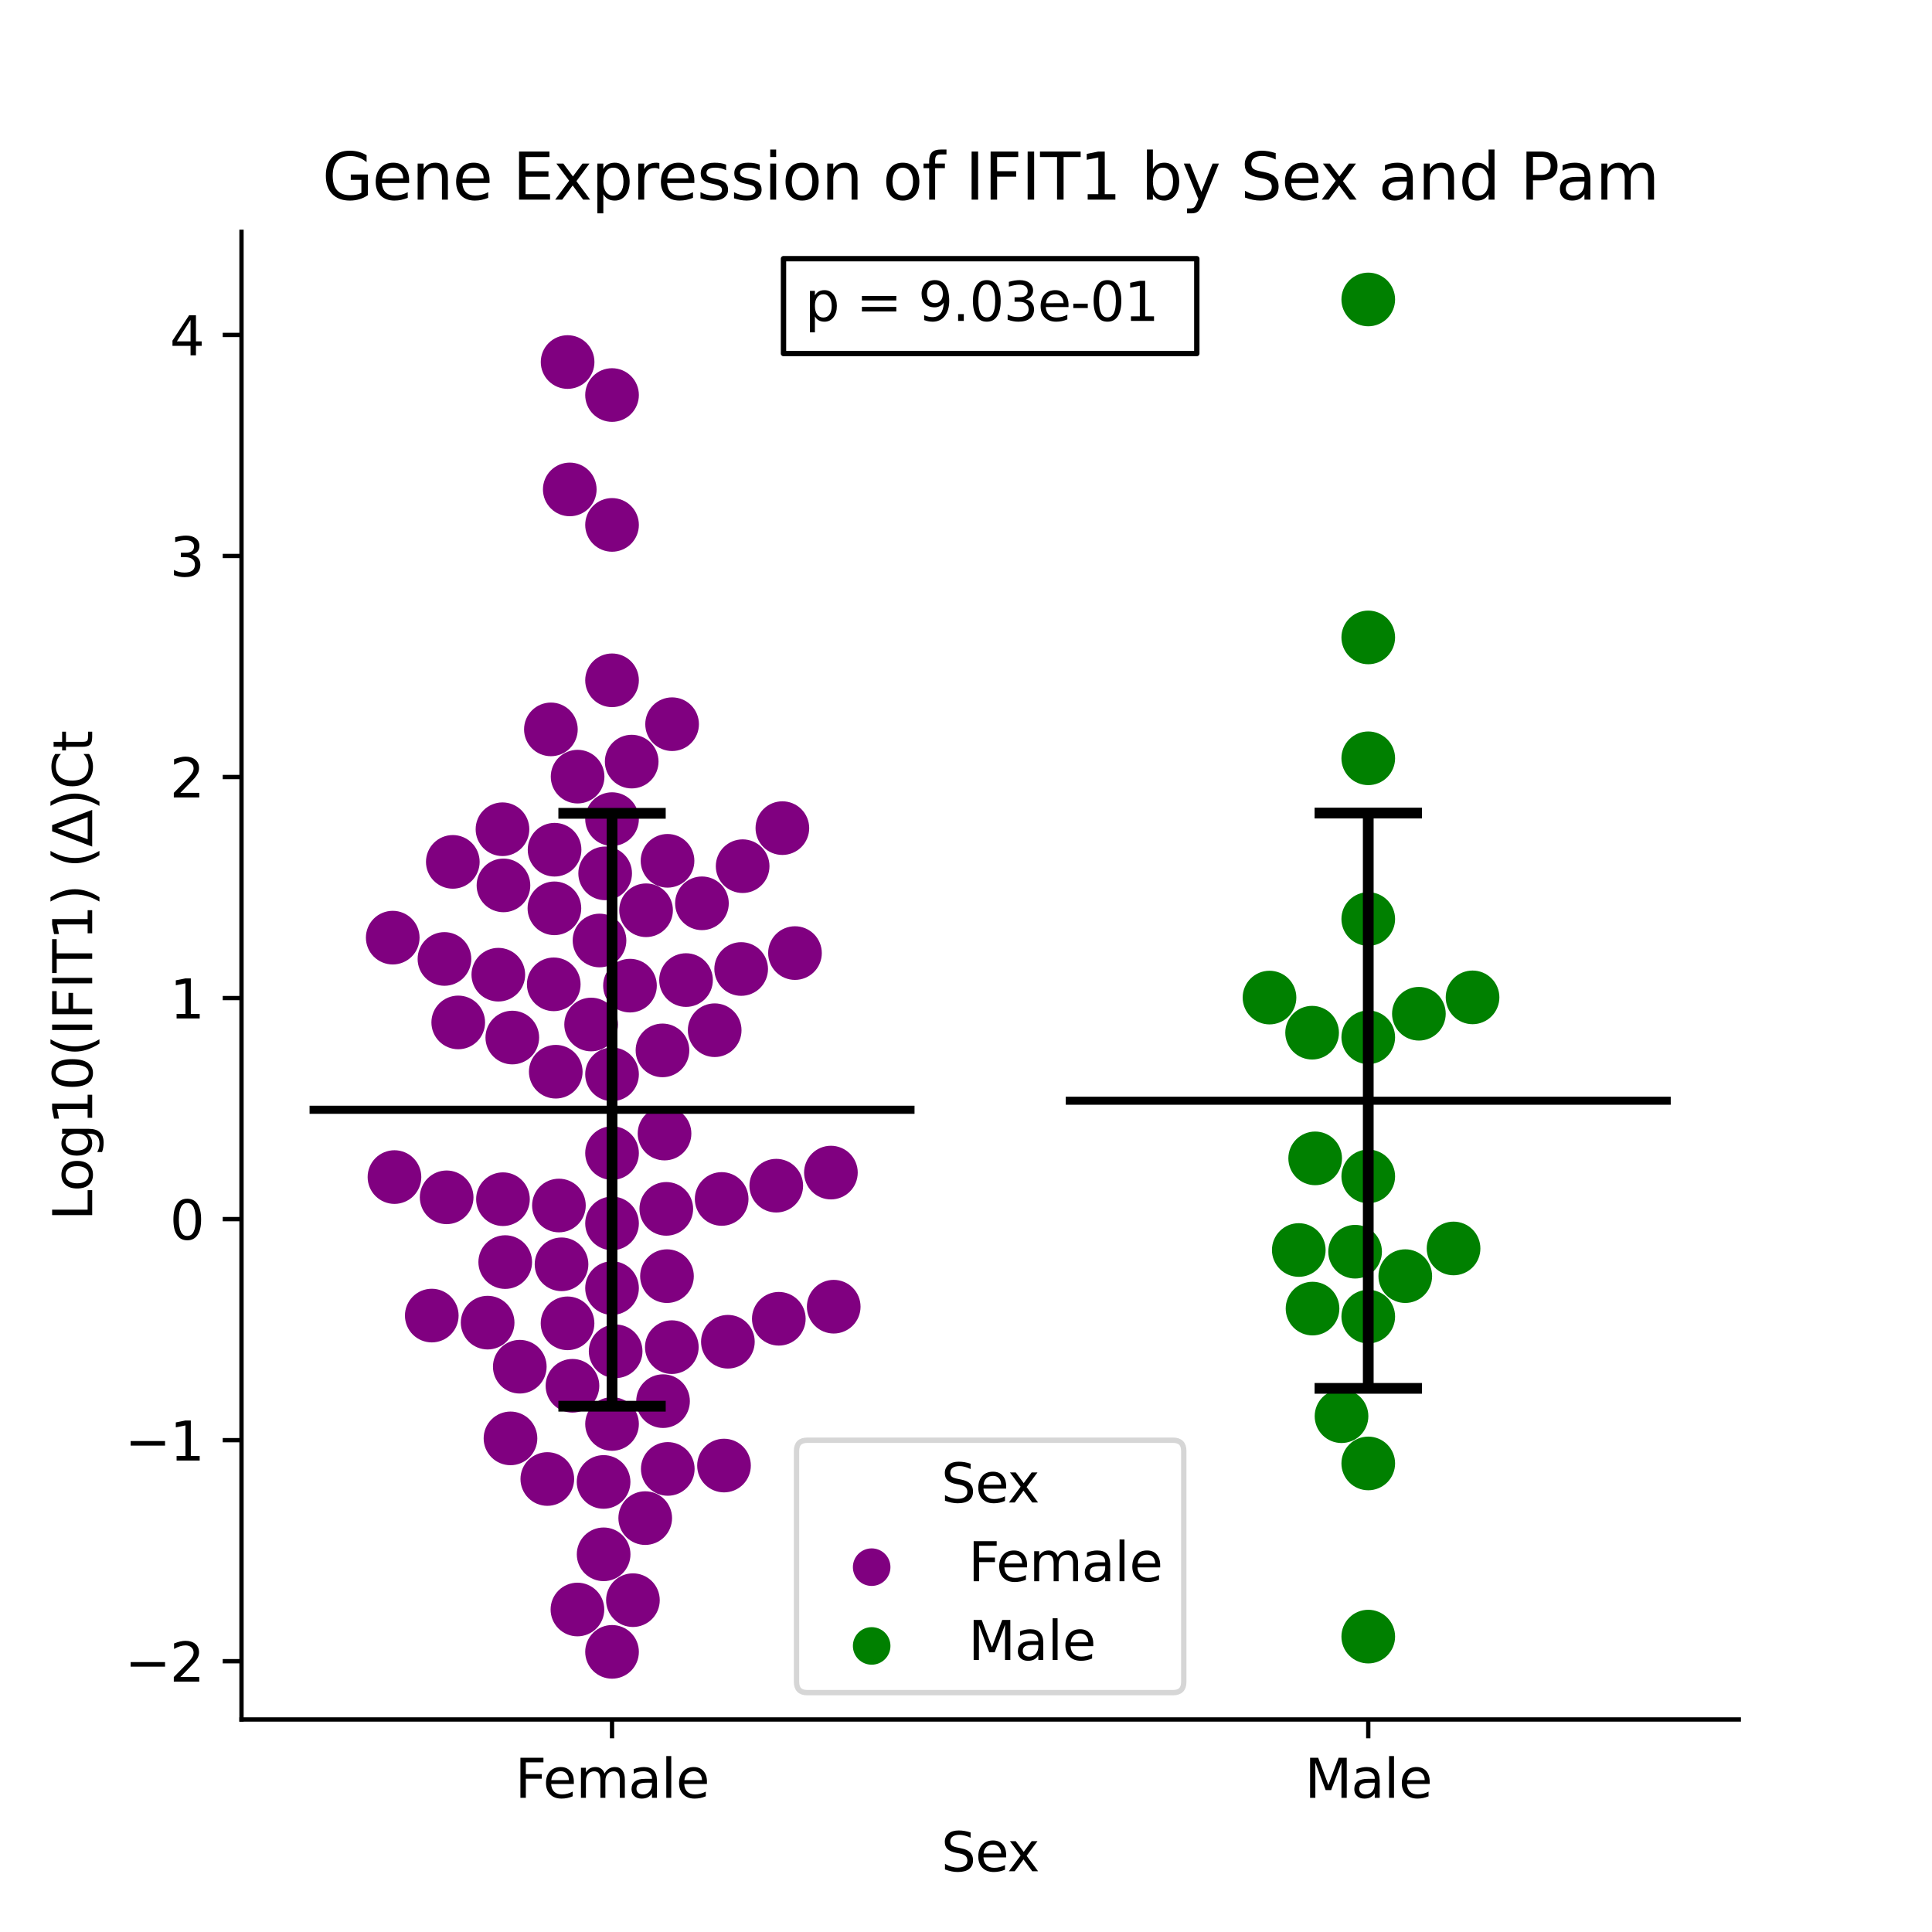 <?xml version="1.0" encoding="utf-8" standalone="no"?>
<!DOCTYPE svg PUBLIC "-//W3C//DTD SVG 1.1//EN"
  "http://www.w3.org/Graphics/SVG/1.1/DTD/svg11.dtd">
<svg xmlns:xlink="http://www.w3.org/1999/xlink" width="360pt" height="360pt" viewBox="0 0 360 360" xmlns="http://www.w3.org/2000/svg" version="1.1">
 <defs>
  <style type="text/css">*{stroke-linejoin: round; stroke-linecap: butt}</style>
 </defs>
 <g id="figure_1">
  <g id="patch_1">
   <path d="M 0 360 
L 360 360 
L 360 0 
L 0 0 
z
" style="fill: #ffffff"/>
  </g>
  <g id="axes_1">
   <g id="patch_2">
    <path d="M 45 320.4 
L 324 320.4 
L 324 43.2 
L 45 43.2 
z
" style="fill: #ffffff"/>
   </g>
   <g id="PathCollection_1">
    <defs>
     <path id="C0_0_f0b8ae1d6b" d="M 0 5 
C 1.326 5 2.598 4.473 3.536 3.536 
C 4.473 2.598 5 1.326 5 -0 
C 5 -1.326 4.473 -2.598 3.536 -3.536 
C 2.598 -4.473 1.326 -5 0 -5 
C -1.326 -5 -2.598 -4.473 -3.536 -3.536 
C -4.473 -2.598 -5 -1.326 -5 0 
C -5 1.326 -4.473 2.598 -3.536 3.536 
C -2.598 4.473 -1.326 5 0 5 
z
"/>
    </defs>
    <g clip-path="url(#pc6f50f3b2c)">
     <use xlink:href="#C0_0_f0b8ae1d6b" x="125.236" y="134.944" style="fill: #800080"/>
    </g>
    <g clip-path="url(#pc6f50f3b2c)">
     <use xlink:href="#C0_0_f0b8ae1d6b" x="130.797" y="168.319" style="fill: #800080"/>
    </g>
    <g clip-path="url(#pc6f50f3b2c)">
     <use xlink:href="#C0_0_f0b8ae1d6b" x="84.375" y="160.598" style="fill: #800080"/>
    </g>
    <g clip-path="url(#pc6f50f3b2c)">
     <use xlink:href="#C0_0_f0b8ae1d6b" x="114.045" y="73.609" style="fill: #800080"/>
    </g>
    <g clip-path="url(#pc6f50f3b2c)">
     <use xlink:href="#C0_0_f0b8ae1d6b" x="112.762" y="162.738" style="fill: #800080"/>
    </g>
    <g clip-path="url(#pc6f50f3b2c)">
     <use xlink:href="#C0_0_f0b8ae1d6b" x="145.783" y="154.31" style="fill: #800080"/>
    </g>
    <g clip-path="url(#pc6f50f3b2c)">
     <use xlink:href="#C0_0_f0b8ae1d6b" x="106.67" y="258.22" style="fill: #800080"/>
    </g>
    <g clip-path="url(#pc6f50f3b2c)">
     <use xlink:href="#C0_0_f0b8ae1d6b" x="105.765" y="67.46" style="fill: #800080"/>
    </g>
    <g clip-path="url(#pc6f50f3b2c)">
     <use xlink:href="#C0_0_f0b8ae1d6b" x="117.708" y="141.914" style="fill: #800080"/>
    </g>
    <g clip-path="url(#pc6f50f3b2c)">
     <use xlink:href="#C0_0_f0b8ae1d6b" x="123.825" y="211.223" style="fill: #800080"/>
    </g>
    <g clip-path="url(#pc6f50f3b2c)">
     <use xlink:href="#C0_0_f0b8ae1d6b" x="107.628" y="144.716" style="fill: #800080"/>
    </g>
    <g clip-path="url(#pc6f50f3b2c)">
     <use xlink:href="#C0_0_f0b8ae1d6b" x="124.43" y="273.713" style="fill: #800080"/>
    </g>
    <g clip-path="url(#pc6f50f3b2c)">
     <use xlink:href="#C0_0_f0b8ae1d6b" x="93.72" y="223.452" style="fill: #800080"/>
    </g>
    <g clip-path="url(#pc6f50f3b2c)">
     <use xlink:href="#C0_0_f0b8ae1d6b" x="114.045" y="97.808" style="fill: #800080"/>
    </g>
    <g clip-path="url(#pc6f50f3b2c)">
     <use xlink:href="#C0_0_f0b8ae1d6b" x="120.386" y="169.614" style="fill: #800080"/>
    </g>
    <g clip-path="url(#pc6f50f3b2c)">
     <use xlink:href="#C0_0_f0b8ae1d6b" x="110.147" y="190.901" style="fill: #800080"/>
    </g>
    <g clip-path="url(#pc6f50f3b2c)">
     <use xlink:href="#C0_0_f0b8ae1d6b" x="114.045" y="307.8" style="fill: #800080"/>
    </g>
    <g clip-path="url(#pc6f50f3b2c)">
     <use xlink:href="#C0_0_f0b8ae1d6b" x="117.936" y="298.168" style="fill: #800080"/>
    </g>
    <g clip-path="url(#pc6f50f3b2c)">
     <use xlink:href="#C0_0_f0b8ae1d6b" x="93.63" y="154.518" style="fill: #800080"/>
    </g>
    <g clip-path="url(#pc6f50f3b2c)">
     <use xlink:href="#C0_0_f0b8ae1d6b" x="103.336" y="158.333" style="fill: #800080"/>
    </g>
    <g clip-path="url(#pc6f50f3b2c)">
     <use xlink:href="#C0_0_f0b8ae1d6b" x="124.385" y="160.401" style="fill: #800080"/>
    </g>
    <g clip-path="url(#pc6f50f3b2c)">
     <use xlink:href="#C0_0_f0b8ae1d6b" x="154.828" y="218.496" style="fill: #800080"/>
    </g>
    <g clip-path="url(#pc6f50f3b2c)">
     <use xlink:href="#C0_0_f0b8ae1d6b" x="73.503" y="219.33" style="fill: #800080"/>
    </g>
    <g clip-path="url(#pc6f50f3b2c)">
     <use xlink:href="#C0_0_f0b8ae1d6b" x="114.045" y="214.862" style="fill: #800080"/>
    </g>
    <g clip-path="url(#pc6f50f3b2c)">
     <use xlink:href="#C0_0_f0b8ae1d6b" x="114.045" y="126.766" style="fill: #800080"/>
    </g>
    <g clip-path="url(#pc6f50f3b2c)">
     <use xlink:href="#C0_0_f0b8ae1d6b" x="117.388" y="183.66" style="fill: #800080"/>
    </g>
    <g clip-path="url(#pc6f50f3b2c)">
     <use xlink:href="#C0_0_f0b8ae1d6b" x="145.121" y="245.733" style="fill: #800080"/>
    </g>
    <g clip-path="url(#pc6f50f3b2c)">
     <use xlink:href="#C0_0_f0b8ae1d6b" x="114.045" y="200.186" style="fill: #800080"/>
    </g>
    <g clip-path="url(#pc6f50f3b2c)">
     <use xlink:href="#C0_0_f0b8ae1d6b" x="112.478" y="289.625" style="fill: #800080"/>
    </g>
    <g clip-path="url(#pc6f50f3b2c)">
     <use xlink:href="#C0_0_f0b8ae1d6b" x="93.813" y="164.98" style="fill: #800080"/>
    </g>
    <g clip-path="url(#pc6f50f3b2c)">
     <use xlink:href="#C0_0_f0b8ae1d6b" x="83.226" y="223.104" style="fill: #800080"/>
    </g>
    <g clip-path="url(#pc6f50f3b2c)">
     <use xlink:href="#C0_0_f0b8ae1d6b" x="134.472" y="223.41" style="fill: #800080"/>
    </g>
    <g clip-path="url(#pc6f50f3b2c)">
     <use xlink:href="#C0_0_f0b8ae1d6b" x="114.045" y="240.019" style="fill: #800080"/>
    </g>
    <g clip-path="url(#pc6f50f3b2c)">
     <use xlink:href="#C0_0_f0b8ae1d6b" x="104.633" y="235.588" style="fill: #800080"/>
    </g>
    <g clip-path="url(#pc6f50f3b2c)">
     <use xlink:href="#C0_0_f0b8ae1d6b" x="114.045" y="152.631" style="fill: #800080"/>
    </g>
    <g clip-path="url(#pc6f50f3b2c)">
     <use xlink:href="#C0_0_f0b8ae1d6b" x="107.596" y="299.909" style="fill: #800080"/>
    </g>
    <g clip-path="url(#pc6f50f3b2c)">
     <use xlink:href="#C0_0_f0b8ae1d6b" x="73.18" y="174.717" style="fill: #800080"/>
    </g>
    <g clip-path="url(#pc6f50f3b2c)">
     <use xlink:href="#C0_0_f0b8ae1d6b" x="155.352" y="243.484" style="fill: #800080"/>
    </g>
    <g clip-path="url(#pc6f50f3b2c)">
     <use xlink:href="#C0_0_f0b8ae1d6b" x="95.121" y="268.023" style="fill: #800080"/>
    </g>
    <g clip-path="url(#pc6f50f3b2c)">
     <use xlink:href="#C0_0_f0b8ae1d6b" x="148.133" y="177.592" style="fill: #800080"/>
    </g>
    <g clip-path="url(#pc6f50f3b2c)">
     <use xlink:href="#C0_0_f0b8ae1d6b" x="138.106" y="180.56" style="fill: #800080"/>
    </g>
    <g clip-path="url(#pc6f50f3b2c)">
     <use xlink:href="#C0_0_f0b8ae1d6b" x="127.832" y="182.621" style="fill: #800080"/>
    </g>
    <g clip-path="url(#pc6f50f3b2c)">
     <use xlink:href="#C0_0_f0b8ae1d6b" x="85.386" y="190.515" style="fill: #800080"/>
    </g>
    <g clip-path="url(#pc6f50f3b2c)">
     <use xlink:href="#C0_0_f0b8ae1d6b" x="124.282" y="237.792" style="fill: #800080"/>
    </g>
    <g clip-path="url(#pc6f50f3b2c)">
     <use xlink:href="#C0_0_f0b8ae1d6b" x="103.306" y="169.254" style="fill: #800080"/>
    </g>
    <g clip-path="url(#pc6f50f3b2c)">
     <use xlink:href="#C0_0_f0b8ae1d6b" x="90.863" y="246.454" style="fill: #800080"/>
    </g>
    <g clip-path="url(#pc6f50f3b2c)">
     <use xlink:href="#C0_0_f0b8ae1d6b" x="82.817" y="178.687" style="fill: #800080"/>
    </g>
    <g clip-path="url(#pc6f50f3b2c)">
     <use xlink:href="#C0_0_f0b8ae1d6b" x="144.645" y="220.934" style="fill: #800080"/>
    </g>
    <g clip-path="url(#pc6f50f3b2c)">
     <use xlink:href="#C0_0_f0b8ae1d6b" x="106.168" y="91.197" style="fill: #800080"/>
    </g>
    <g clip-path="url(#pc6f50f3b2c)">
     <use xlink:href="#C0_0_f0b8ae1d6b" x="133.172" y="191.965" style="fill: #800080"/>
    </g>
    <g clip-path="url(#pc6f50f3b2c)">
     <use xlink:href="#C0_0_f0b8ae1d6b" x="105.755" y="246.583" style="fill: #800080"/>
    </g>
    <g clip-path="url(#pc6f50f3b2c)">
     <use xlink:href="#C0_0_f0b8ae1d6b" x="94.142" y="235.171" style="fill: #800080"/>
    </g>
    <g clip-path="url(#pc6f50f3b2c)">
     <use xlink:href="#C0_0_f0b8ae1d6b" x="114.045" y="227.966" style="fill: #800080"/>
    </g>
    <g clip-path="url(#pc6f50f3b2c)">
     <use xlink:href="#C0_0_f0b8ae1d6b" x="102.651" y="135.91" style="fill: #800080"/>
    </g>
    <g clip-path="url(#pc6f50f3b2c)">
     <use xlink:href="#C0_0_f0b8ae1d6b" x="111.71" y="175.248" style="fill: #800080"/>
    </g>
    <g clip-path="url(#pc6f50f3b2c)">
     <use xlink:href="#C0_0_f0b8ae1d6b" x="92.855" y="181.62" style="fill: #800080"/>
    </g>
    <g clip-path="url(#pc6f50f3b2c)">
     <use xlink:href="#C0_0_f0b8ae1d6b" x="138.38" y="161.402" style="fill: #800080"/>
    </g>
    <g clip-path="url(#pc6f50f3b2c)">
     <use xlink:href="#C0_0_f0b8ae1d6b" x="95.461" y="193.333" style="fill: #800080"/>
    </g>
    <g clip-path="url(#pc6f50f3b2c)">
     <use xlink:href="#C0_0_f0b8ae1d6b" x="101.984" y="275.591" style="fill: #800080"/>
    </g>
    <g clip-path="url(#pc6f50f3b2c)">
     <use xlink:href="#C0_0_f0b8ae1d6b" x="123.443" y="195.726" style="fill: #800080"/>
    </g>
    <g clip-path="url(#pc6f50f3b2c)">
     <use xlink:href="#C0_0_f0b8ae1d6b" x="103.558" y="199.699" style="fill: #800080"/>
    </g>
    <g clip-path="url(#pc6f50f3b2c)">
     <use xlink:href="#C0_0_f0b8ae1d6b" x="123.548" y="261.083" style="fill: #800080"/>
    </g>
    <g clip-path="url(#pc6f50f3b2c)">
     <use xlink:href="#C0_0_f0b8ae1d6b" x="80.455" y="245.139" style="fill: #800080"/>
    </g>
    <g clip-path="url(#pc6f50f3b2c)">
     <use xlink:href="#C0_0_f0b8ae1d6b" x="120.228" y="282.878" style="fill: #800080"/>
    </g>
    <g clip-path="url(#pc6f50f3b2c)">
     <use xlink:href="#C0_0_f0b8ae1d6b" x="104.146" y="224.631" style="fill: #800080"/>
    </g>
    <g clip-path="url(#pc6f50f3b2c)">
     <use xlink:href="#C0_0_f0b8ae1d6b" x="134.909" y="273.086" style="fill: #800080"/>
    </g>
    <g clip-path="url(#pc6f50f3b2c)">
     <use xlink:href="#C0_0_f0b8ae1d6b" x="103.184" y="183.416" style="fill: #800080"/>
    </g>
    <g clip-path="url(#pc6f50f3b2c)">
     <use xlink:href="#C0_0_f0b8ae1d6b" x="96.855" y="254.666" style="fill: #800080"/>
    </g>
    <g clip-path="url(#pc6f50f3b2c)">
     <use xlink:href="#C0_0_f0b8ae1d6b" x="124.152" y="225.255" style="fill: #800080"/>
    </g>
    <g clip-path="url(#pc6f50f3b2c)">
     <use xlink:href="#C0_0_f0b8ae1d6b" x="112.469" y="276.14" style="fill: #800080"/>
    </g>
    <g clip-path="url(#pc6f50f3b2c)">
     <use xlink:href="#C0_0_f0b8ae1d6b" x="125.185" y="251.021" style="fill: #800080"/>
    </g>
    <g clip-path="url(#pc6f50f3b2c)">
     <use xlink:href="#C0_0_f0b8ae1d6b" x="114.716" y="251.795" style="fill: #800080"/>
    </g>
    <g clip-path="url(#pc6f50f3b2c)">
     <use xlink:href="#C0_0_f0b8ae1d6b" x="114.045" y="265.338" style="fill: #800080"/>
    </g>
    <g clip-path="url(#pc6f50f3b2c)">
     <use xlink:href="#C0_0_f0b8ae1d6b" x="135.631" y="250.013" style="fill: #800080"/>
    </g>
   </g>
   <g id="PathCollection_2">
    <defs>
     <path id="C1_0_038f6a1821" d="M 0 5 
C 1.326 5 2.598 4.473 3.536 3.536 
C 4.473 2.598 5 1.326 5 -0 
C 5 -1.326 4.473 -2.598 3.536 -3.536 
C 2.598 -4.473 1.326 -5 0 -5 
C -1.326 -5 -2.598 -4.473 -3.536 -3.536 
C -4.473 -2.598 -5 -1.326 -5 0 
C -5 1.326 -4.473 2.598 -3.536 3.536 
C -2.598 4.473 -1.326 5 0 5 
z
"/>
    </defs>
    <g clip-path="url(#pc6f50f3b2c)">
     <use xlink:href="#C1_0_038f6a1821" x="254.955" y="245.329" style="fill: #008000"/>
    </g>
    <g clip-path="url(#pc6f50f3b2c)">
     <use xlink:href="#C1_0_038f6a1821" x="242.009" y="232.921" style="fill: #008000"/>
    </g>
    <g clip-path="url(#pc6f50f3b2c)">
     <use xlink:href="#C1_0_038f6a1821" x="254.955" y="55.8" style="fill: #008000"/>
    </g>
    <g clip-path="url(#pc6f50f3b2c)">
     <use xlink:href="#C1_0_038f6a1821" x="254.955" y="118.775" style="fill: #008000"/>
    </g>
    <g clip-path="url(#pc6f50f3b2c)">
     <use xlink:href="#C1_0_038f6a1821" x="245.064" y="215.846" style="fill: #008000"/>
    </g>
    <g clip-path="url(#pc6f50f3b2c)">
     <use xlink:href="#C1_0_038f6a1821" x="254.955" y="141.298" style="fill: #008000"/>
    </g>
    <g clip-path="url(#pc6f50f3b2c)">
     <use xlink:href="#C1_0_038f6a1821" x="261.852" y="237.79" style="fill: #008000"/>
    </g>
    <g clip-path="url(#pc6f50f3b2c)">
     <use xlink:href="#C1_0_038f6a1821" x="270.848" y="232.632" style="fill: #008000"/>
    </g>
    <g clip-path="url(#pc6f50f3b2c)">
     <use xlink:href="#C1_0_038f6a1821" x="274.389" y="185.846" style="fill: #008000"/>
    </g>
    <g clip-path="url(#pc6f50f3b2c)">
     <use xlink:href="#C1_0_038f6a1821" x="254.955" y="219.203" style="fill: #008000"/>
    </g>
    <g clip-path="url(#pc6f50f3b2c)">
     <use xlink:href="#C1_0_038f6a1821" x="236.554" y="185.884" style="fill: #008000"/>
    </g>
    <g clip-path="url(#pc6f50f3b2c)">
     <use xlink:href="#C1_0_038f6a1821" x="244.572" y="243.837" style="fill: #008000"/>
    </g>
    <g clip-path="url(#pc6f50f3b2c)">
     <use xlink:href="#C1_0_038f6a1821" x="254.955" y="171.245" style="fill: #008000"/>
    </g>
    <g clip-path="url(#pc6f50f3b2c)">
     <use xlink:href="#C1_0_038f6a1821" x="254.955" y="272.69" style="fill: #008000"/>
    </g>
    <g clip-path="url(#pc6f50f3b2c)">
     <use xlink:href="#C1_0_038f6a1821" x="244.493" y="192.428" style="fill: #008000"/>
    </g>
    <g clip-path="url(#pc6f50f3b2c)">
     <use xlink:href="#C1_0_038f6a1821" x="249.973" y="263.887" style="fill: #008000"/>
    </g>
    <g clip-path="url(#pc6f50f3b2c)">
     <use xlink:href="#C1_0_038f6a1821" x="254.955" y="193.285" style="fill: #008000"/>
    </g>
    <g clip-path="url(#pc6f50f3b2c)">
     <use xlink:href="#C1_0_038f6a1821" x="252.504" y="233.236" style="fill: #008000"/>
    </g>
    <g clip-path="url(#pc6f50f3b2c)">
     <use xlink:href="#C1_0_038f6a1821" x="254.955" y="304.958" style="fill: #008000"/>
    </g>
    <g clip-path="url(#pc6f50f3b2c)">
     <use xlink:href="#C1_0_038f6a1821" x="264.389" y="188.897" style="fill: #008000"/>
    </g>
   </g>
   <g id="PathCollection_3"/>
   <g id="PathCollection_4"/>
   <g id="matplotlib.axis_1">
    <g id="xtick_1">
     <g id="line2d_1">
      <defs>
       <path id="m0ad1b23299" d="M 0 0 
L 0 3.5 
" style="stroke: #000000; stroke-width: 0.8"/>
      </defs>
      <g>
       <use xlink:href="#m0ad1b23299" x="114.045" y="320.4" style="stroke: #000000; stroke-width: 0.8"/>
      </g>
     </g>
     <g id="text_1">
      <!-- Female -->
      <g transform="translate(95.968 334.998) scale(0.1 -0.1)">
       <defs>
        <path id="DejaVuSans-46" d="M 628 4666 
L 3309 4666 
L 3309 4134 
L 1259 4134 
L 1259 2759 
L 3109 2759 
L 3109 2228 
L 1259 2228 
L 1259 0 
L 628 0 
L 628 4666 
z
" transform="scale(0.016)"/>
        <path id="DejaVuSans-65" d="M 3597 1894 
L 3597 1613 
L 953 1613 
Q 991 1019 1311 708 
Q 1631 397 2203 397 
Q 2534 397 2845 478 
Q 3156 559 3463 722 
L 3463 178 
Q 3153 47 2828 -22 
Q 2503 -91 2169 -91 
Q 1331 -91 842 396 
Q 353 884 353 1716 
Q 353 2575 817 3079 
Q 1281 3584 2069 3584 
Q 2775 3584 3186 3129 
Q 3597 2675 3597 1894 
z
M 3022 2063 
Q 3016 2534 2758 2815 
Q 2500 3097 2075 3097 
Q 1594 3097 1305 2825 
Q 1016 2553 972 2059 
L 3022 2063 
z
" transform="scale(0.016)"/>
        <path id="DejaVuSans-6d" d="M 3328 2828 
Q 3544 3216 3844 3400 
Q 4144 3584 4550 3584 
Q 5097 3584 5394 3201 
Q 5691 2819 5691 2113 
L 5691 0 
L 5113 0 
L 5113 2094 
Q 5113 2597 4934 2840 
Q 4756 3084 4391 3084 
Q 3944 3084 3684 2787 
Q 3425 2491 3425 1978 
L 3425 0 
L 2847 0 
L 2847 2094 
Q 2847 2600 2669 2842 
Q 2491 3084 2119 3084 
Q 1678 3084 1418 2786 
Q 1159 2488 1159 1978 
L 1159 0 
L 581 0 
L 581 3500 
L 1159 3500 
L 1159 2956 
Q 1356 3278 1631 3431 
Q 1906 3584 2284 3584 
Q 2666 3584 2933 3390 
Q 3200 3197 3328 2828 
z
" transform="scale(0.016)"/>
        <path id="DejaVuSans-61" d="M 2194 1759 
Q 1497 1759 1228 1600 
Q 959 1441 959 1056 
Q 959 750 1161 570 
Q 1363 391 1709 391 
Q 2188 391 2477 730 
Q 2766 1069 2766 1631 
L 2766 1759 
L 2194 1759 
z
M 3341 1997 
L 3341 0 
L 2766 0 
L 2766 531 
Q 2569 213 2275 61 
Q 1981 -91 1556 -91 
Q 1019 -91 701 211 
Q 384 513 384 1019 
Q 384 1609 779 1909 
Q 1175 2209 1959 2209 
L 2766 2209 
L 2766 2266 
Q 2766 2663 2505 2880 
Q 2244 3097 1772 3097 
Q 1472 3097 1187 3025 
Q 903 2953 641 2809 
L 641 3341 
Q 956 3463 1253 3523 
Q 1550 3584 1831 3584 
Q 2591 3584 2966 3190 
Q 3341 2797 3341 1997 
z
" transform="scale(0.016)"/>
        <path id="DejaVuSans-6c" d="M 603 4863 
L 1178 4863 
L 1178 0 
L 603 0 
L 603 4863 
z
" transform="scale(0.016)"/>
       </defs>
       <use xlink:href="#DejaVuSans-46"/>
       <use xlink:href="#DejaVuSans-65" x="52.02"/>
       <use xlink:href="#DejaVuSans-6d" x="113.543"/>
       <use xlink:href="#DejaVuSans-61" x="210.955"/>
       <use xlink:href="#DejaVuSans-6c" x="272.234"/>
       <use xlink:href="#DejaVuSans-65" x="300.018"/>
      </g>
     </g>
    </g>
    <g id="xtick_2">
     <g id="line2d_2">
      <g>
       <use xlink:href="#m0ad1b23299" x="254.955" y="320.4" style="stroke: #000000; stroke-width: 0.8"/>
      </g>
     </g>
     <g id="text_2">
      <!-- Male -->
      <g transform="translate(243.111 334.998) scale(0.1 -0.1)">
       <defs>
        <path id="DejaVuSans-4d" d="M 628 4666 
L 1569 4666 
L 2759 1491 
L 3956 4666 
L 4897 4666 
L 4897 0 
L 4281 0 
L 4281 4097 
L 3078 897 
L 2444 897 
L 1241 4097 
L 1241 0 
L 628 0 
L 628 4666 
z
" transform="scale(0.016)"/>
       </defs>
       <use xlink:href="#DejaVuSans-4d"/>
       <use xlink:href="#DejaVuSans-61" x="86.279"/>
       <use xlink:href="#DejaVuSans-6c" x="147.559"/>
       <use xlink:href="#DejaVuSans-65" x="175.342"/>
      </g>
     </g>
    </g>
    <g id="text_3">
     <!-- Sex -->
     <g transform="translate(175.377 348.677) scale(0.1 -0.1)">
      <defs>
       <path id="DejaVuSans-53" d="M 3425 4513 
L 3425 3897 
Q 3066 4069 2747 4153 
Q 2428 4238 2131 4238 
Q 1616 4238 1336 4038 
Q 1056 3838 1056 3469 
Q 1056 3159 1242 3001 
Q 1428 2844 1947 2747 
L 2328 2669 
Q 3034 2534 3370 2195 
Q 3706 1856 3706 1288 
Q 3706 609 3251 259 
Q 2797 -91 1919 -91 
Q 1588 -91 1214 -16 
Q 841 59 441 206 
L 441 856 
Q 825 641 1194 531 
Q 1563 422 1919 422 
Q 2459 422 2753 634 
Q 3047 847 3047 1241 
Q 3047 1584 2836 1778 
Q 2625 1972 2144 2069 
L 1759 2144 
Q 1053 2284 737 2584 
Q 422 2884 422 3419 
Q 422 4038 858 4394 
Q 1294 4750 2059 4750 
Q 2388 4750 2728 4690 
Q 3069 4631 3425 4513 
z
" transform="scale(0.016)"/>
       <path id="DejaVuSans-78" d="M 3513 3500 
L 2247 1797 
L 3578 0 
L 2900 0 
L 1881 1375 
L 863 0 
L 184 0 
L 1544 1831 
L 300 3500 
L 978 3500 
L 1906 2253 
L 2834 3500 
L 3513 3500 
z
" transform="scale(0.016)"/>
      </defs>
      <use xlink:href="#DejaVuSans-53"/>
      <use xlink:href="#DejaVuSans-65" x="63.477"/>
      <use xlink:href="#DejaVuSans-78" x="123.25"/>
     </g>
    </g>
   </g>
   <g id="matplotlib.axis_2">
    <g id="ytick_1">
     <g id="line2d_3">
      <defs>
       <path id="mba70446011" d="M 0 0 
L -3.5 0 
" style="stroke: #000000; stroke-width: 0.8"/>
      </defs>
      <g>
       <use xlink:href="#mba70446011" x="45" y="309.544" style="stroke: #000000; stroke-width: 0.8"/>
      </g>
     </g>
     <g id="text_4">
      <!-- −2 -->
      <g transform="translate(23.258 313.343) scale(0.1 -0.1)">
       <defs>
        <path id="DejaVuSans-2212" d="M 678 2272 
L 4684 2272 
L 4684 1741 
L 678 1741 
L 678 2272 
z
" transform="scale(0.016)"/>
        <path id="DejaVuSans-32" d="M 1228 531 
L 3431 531 
L 3431 0 
L 469 0 
L 469 531 
Q 828 903 1448 1529 
Q 2069 2156 2228 2338 
Q 2531 2678 2651 2914 
Q 2772 3150 2772 3378 
Q 2772 3750 2511 3984 
Q 2250 4219 1831 4219 
Q 1534 4219 1204 4116 
Q 875 4013 500 3803 
L 500 4441 
Q 881 4594 1212 4672 
Q 1544 4750 1819 4750 
Q 2544 4750 2975 4387 
Q 3406 4025 3406 3419 
Q 3406 3131 3298 2873 
Q 3191 2616 2906 2266 
Q 2828 2175 2409 1742 
Q 1991 1309 1228 531 
z
" transform="scale(0.016)"/>
       </defs>
       <use xlink:href="#DejaVuSans-2212"/>
       <use xlink:href="#DejaVuSans-32" x="83.789"/>
      </g>
     </g>
    </g>
    <g id="ytick_2">
     <g id="line2d_4">
      <g>
       <use xlink:href="#mba70446011" x="45" y="268.355" style="stroke: #000000; stroke-width: 0.8"/>
      </g>
     </g>
     <g id="text_5">
      <!-- −1 -->
      <g transform="translate(23.258 272.154) scale(0.1 -0.1)">
       <defs>
        <path id="DejaVuSans-31" d="M 794 531 
L 1825 531 
L 1825 4091 
L 703 3866 
L 703 4441 
L 1819 4666 
L 2450 4666 
L 2450 531 
L 3481 531 
L 3481 0 
L 794 0 
L 794 531 
z
" transform="scale(0.016)"/>
       </defs>
       <use xlink:href="#DejaVuSans-2212"/>
       <use xlink:href="#DejaVuSans-31" x="83.789"/>
      </g>
     </g>
    </g>
    <g id="ytick_3">
     <g id="line2d_5">
      <g>
       <use xlink:href="#mba70446011" x="45" y="227.166" style="stroke: #000000; stroke-width: 0.8"/>
      </g>
     </g>
     <g id="text_6">
      <!-- 0 -->
      <g transform="translate(31.637 230.965) scale(0.1 -0.1)">
       <defs>
        <path id="DejaVuSans-30" d="M 2034 4250 
Q 1547 4250 1301 3770 
Q 1056 3291 1056 2328 
Q 1056 1369 1301 889 
Q 1547 409 2034 409 
Q 2525 409 2770 889 
Q 3016 1369 3016 2328 
Q 3016 3291 2770 3770 
Q 2525 4250 2034 4250 
z
M 2034 4750 
Q 2819 4750 3233 4129 
Q 3647 3509 3647 2328 
Q 3647 1150 3233 529 
Q 2819 -91 2034 -91 
Q 1250 -91 836 529 
Q 422 1150 422 2328 
Q 422 3509 836 4129 
Q 1250 4750 2034 4750 
z
" transform="scale(0.016)"/>
       </defs>
       <use xlink:href="#DejaVuSans-30"/>
      </g>
     </g>
    </g>
    <g id="ytick_4">
     <g id="line2d_6">
      <g>
       <use xlink:href="#mba70446011" x="45" y="185.976" style="stroke: #000000; stroke-width: 0.8"/>
      </g>
     </g>
     <g id="text_7">
      <!-- 1 -->
      <g transform="translate(31.637 189.776) scale(0.1 -0.1)">
       <use xlink:href="#DejaVuSans-31"/>
      </g>
     </g>
    </g>
    <g id="ytick_5">
     <g id="line2d_7">
      <g>
       <use xlink:href="#mba70446011" x="45" y="144.787" style="stroke: #000000; stroke-width: 0.8"/>
      </g>
     </g>
     <g id="text_8">
      <!-- 2 -->
      <g transform="translate(31.637 148.586) scale(0.1 -0.1)">
       <use xlink:href="#DejaVuSans-32"/>
      </g>
     </g>
    </g>
    <g id="ytick_6">
     <g id="line2d_8">
      <g>
       <use xlink:href="#mba70446011" x="45" y="103.598" style="stroke: #000000; stroke-width: 0.8"/>
      </g>
     </g>
     <g id="text_9">
      <!-- 3 -->
      <g transform="translate(31.637 107.397) scale(0.1 -0.1)">
       <defs>
        <path id="DejaVuSans-33" d="M 2597 2516 
Q 3050 2419 3304 2112 
Q 3559 1806 3559 1356 
Q 3559 666 3084 287 
Q 2609 -91 1734 -91 
Q 1441 -91 1130 -33 
Q 819 25 488 141 
L 488 750 
Q 750 597 1062 519 
Q 1375 441 1716 441 
Q 2309 441 2620 675 
Q 2931 909 2931 1356 
Q 2931 1769 2642 2001 
Q 2353 2234 1838 2234 
L 1294 2234 
L 1294 2753 
L 1863 2753 
Q 2328 2753 2575 2939 
Q 2822 3125 2822 3475 
Q 2822 3834 2567 4026 
Q 2313 4219 1838 4219 
Q 1578 4219 1281 4162 
Q 984 4106 628 3988 
L 628 4550 
Q 988 4650 1302 4700 
Q 1616 4750 1894 4750 
Q 2613 4750 3031 4423 
Q 3450 4097 3450 3541 
Q 3450 3153 3228 2886 
Q 3006 2619 2597 2516 
z
" transform="scale(0.016)"/>
       </defs>
       <use xlink:href="#DejaVuSans-33"/>
      </g>
     </g>
    </g>
    <g id="ytick_7">
     <g id="line2d_9">
      <g>
       <use xlink:href="#mba70446011" x="45" y="62.409" style="stroke: #000000; stroke-width: 0.8"/>
      </g>
     </g>
     <g id="text_10">
      <!-- 4 -->
      <g transform="translate(31.637 66.208) scale(0.1 -0.1)">
       <defs>
        <path id="DejaVuSans-34" d="M 2419 4116 
L 825 1625 
L 2419 1625 
L 2419 4116 
z
M 2253 4666 
L 3047 4666 
L 3047 1625 
L 3713 1625 
L 3713 1100 
L 3047 1100 
L 3047 0 
L 2419 0 
L 2419 1100 
L 313 1100 
L 313 1709 
L 2253 4666 
z
" transform="scale(0.016)"/>
       </defs>
       <use xlink:href="#DejaVuSans-34"/>
      </g>
     </g>
    </g>
    <g id="text_11">
     <!-- Log10(IFIT1) (Δ)Ct -->
     <g transform="translate(17.178 227.42) rotate(-90) scale(0.1 -0.1)">
      <defs>
       <path id="DejaVuSans-4c" d="M 628 4666 
L 1259 4666 
L 1259 531 
L 3531 531 
L 3531 0 
L 628 0 
L 628 4666 
z
" transform="scale(0.016)"/>
       <path id="DejaVuSans-6f" d="M 1959 3097 
Q 1497 3097 1228 2736 
Q 959 2375 959 1747 
Q 959 1119 1226 758 
Q 1494 397 1959 397 
Q 2419 397 2687 759 
Q 2956 1122 2956 1747 
Q 2956 2369 2687 2733 
Q 2419 3097 1959 3097 
z
M 1959 3584 
Q 2709 3584 3137 3096 
Q 3566 2609 3566 1747 
Q 3566 888 3137 398 
Q 2709 -91 1959 -91 
Q 1206 -91 779 398 
Q 353 888 353 1747 
Q 353 2609 779 3096 
Q 1206 3584 1959 3584 
z
" transform="scale(0.016)"/>
       <path id="DejaVuSans-67" d="M 2906 1791 
Q 2906 2416 2648 2759 
Q 2391 3103 1925 3103 
Q 1463 3103 1205 2759 
Q 947 2416 947 1791 
Q 947 1169 1205 825 
Q 1463 481 1925 481 
Q 2391 481 2648 825 
Q 2906 1169 2906 1791 
z
M 3481 434 
Q 3481 -459 3084 -895 
Q 2688 -1331 1869 -1331 
Q 1566 -1331 1297 -1286 
Q 1028 -1241 775 -1147 
L 775 -588 
Q 1028 -725 1275 -790 
Q 1522 -856 1778 -856 
Q 2344 -856 2625 -561 
Q 2906 -266 2906 331 
L 2906 616 
Q 2728 306 2450 153 
Q 2172 0 1784 0 
Q 1141 0 747 490 
Q 353 981 353 1791 
Q 353 2603 747 3093 
Q 1141 3584 1784 3584 
Q 2172 3584 2450 3431 
Q 2728 3278 2906 2969 
L 2906 3500 
L 3481 3500 
L 3481 434 
z
" transform="scale(0.016)"/>
       <path id="DejaVuSans-28" d="M 1984 4856 
Q 1566 4138 1362 3434 
Q 1159 2731 1159 2009 
Q 1159 1288 1364 580 
Q 1569 -128 1984 -844 
L 1484 -844 
Q 1016 -109 783 600 
Q 550 1309 550 2009 
Q 550 2706 781 3412 
Q 1013 4119 1484 4856 
L 1984 4856 
z
" transform="scale(0.016)"/>
       <path id="DejaVuSans-49" d="M 628 4666 
L 1259 4666 
L 1259 0 
L 628 0 
L 628 4666 
z
" transform="scale(0.016)"/>
       <path id="DejaVuSans-54" d="M -19 4666 
L 3928 4666 
L 3928 4134 
L 2272 4134 
L 2272 0 
L 1638 0 
L 1638 4134 
L -19 4134 
L -19 4666 
z
" transform="scale(0.016)"/>
       <path id="DejaVuSans-29" d="M 513 4856 
L 1013 4856 
Q 1481 4119 1714 3412 
Q 1947 2706 1947 2009 
Q 1947 1309 1714 600 
Q 1481 -109 1013 -844 
L 513 -844 
Q 928 -128 1133 580 
Q 1338 1288 1338 2009 
Q 1338 2731 1133 3434 
Q 928 4138 513 4856 
z
" transform="scale(0.016)"/>
       <path id="DejaVuSans-20" transform="scale(0.016)"/>
       <path id="DejaVuSans-394" d="M 2188 4044 
L 906 525 
L 3472 525 
L 2188 4044 
z
M 50 0 
L 1831 4666 
L 2547 4666 
L 4325 0 
L 50 0 
z
" transform="scale(0.016)"/>
       <path id="DejaVuSans-43" d="M 4122 4306 
L 4122 3641 
Q 3803 3938 3442 4084 
Q 3081 4231 2675 4231 
Q 1875 4231 1450 3742 
Q 1025 3253 1025 2328 
Q 1025 1406 1450 917 
Q 1875 428 2675 428 
Q 3081 428 3442 575 
Q 3803 722 4122 1019 
L 4122 359 
Q 3791 134 3420 21 
Q 3050 -91 2638 -91 
Q 1578 -91 968 557 
Q 359 1206 359 2328 
Q 359 3453 968 4101 
Q 1578 4750 2638 4750 
Q 3056 4750 3426 4639 
Q 3797 4528 4122 4306 
z
" transform="scale(0.016)"/>
       <path id="DejaVuSans-74" d="M 1172 4494 
L 1172 3500 
L 2356 3500 
L 2356 3053 
L 1172 3053 
L 1172 1153 
Q 1172 725 1289 603 
Q 1406 481 1766 481 
L 2356 481 
L 2356 0 
L 1766 0 
Q 1100 0 847 248 
Q 594 497 594 1153 
L 594 3053 
L 172 3053 
L 172 3500 
L 594 3500 
L 594 4494 
L 1172 4494 
z
" transform="scale(0.016)"/>
      </defs>
      <use xlink:href="#DejaVuSans-4c"/>
      <use xlink:href="#DejaVuSans-6f" x="53.963"/>
      <use xlink:href="#DejaVuSans-67" x="115.145"/>
      <use xlink:href="#DejaVuSans-31" x="178.621"/>
      <use xlink:href="#DejaVuSans-30" x="242.244"/>
      <use xlink:href="#DejaVuSans-28" x="305.867"/>
      <use xlink:href="#DejaVuSans-49" x="344.881"/>
      <use xlink:href="#DejaVuSans-46" x="374.373"/>
      <use xlink:href="#DejaVuSans-49" x="431.893"/>
      <use xlink:href="#DejaVuSans-54" x="461.385"/>
      <use xlink:href="#DejaVuSans-31" x="522.469"/>
      <use xlink:href="#DejaVuSans-29" x="586.092"/>
      <use xlink:href="#DejaVuSans-20" x="625.105"/>
      <use xlink:href="#DejaVuSans-28" x="656.893"/>
      <use xlink:href="#DejaVuSans-394" x="695.906"/>
      <use xlink:href="#DejaVuSans-29" x="764.314"/>
      <use xlink:href="#DejaVuSans-43" x="803.328"/>
      <use xlink:href="#DejaVuSans-74" x="873.152"/>
     </g>
    </g>
   </g>
   <g id="LineCollection_1">
    <path d="M 114.045 262.028 
L 114.045 151.55 
" clip-path="url(#pc6f50f3b2c)" style="fill: none; stroke: #000000; stroke-width: 2"/>
   </g>
   <g id="line2d_10">
    <defs>
     <path id="mfd6c06ee61" d="M 10 0 
L -10 -0 
" style="stroke: #000000; stroke-width: 2"/>
    </defs>
    <g clip-path="url(#pc6f50f3b2c)">
     <use xlink:href="#mfd6c06ee61" x="114.045" y="262.028" style="stroke: #000000; stroke-width: 2"/>
    </g>
   </g>
   <g id="line2d_11">
    <g clip-path="url(#pc6f50f3b2c)">
     <use xlink:href="#mfd6c06ee61" x="114.045" y="151.55" style="stroke: #000000; stroke-width: 2"/>
    </g>
   </g>
   <g id="LineCollection_2">
    <path d="M 254.955 258.701 
L 254.955 151.503 
" clip-path="url(#pc6f50f3b2c)" style="fill: none; stroke: #000000; stroke-width: 2"/>
   </g>
   <g id="line2d_12">
    <g clip-path="url(#pc6f50f3b2c)">
     <use xlink:href="#mfd6c06ee61" x="254.955" y="258.701" style="stroke: #000000; stroke-width: 2"/>
    </g>
   </g>
   <g id="line2d_13">
    <g clip-path="url(#pc6f50f3b2c)">
     <use xlink:href="#mfd6c06ee61" x="254.955" y="151.503" style="stroke: #000000; stroke-width: 2"/>
    </g>
   </g>
   <g id="LineCollection_3">
    <path d="M 57.682 206.789 
L 170.409 206.789 
" clip-path="url(#pc6f50f3b2c)" style="fill: none; stroke: #000000; stroke-width: 1.5"/>
   </g>
   <g id="LineCollection_4">
    <path d="M 198.591 205.102 
L 311.318 205.102 
" clip-path="url(#pc6f50f3b2c)" style="fill: none; stroke: #000000; stroke-width: 1.5"/>
   </g>
   <g id="patch_3">
    <path d="M 45 320.4 
L 45 43.2 
" style="fill: none; stroke: #000000; stroke-width: 0.8; stroke-linejoin: miter; stroke-linecap: square"/>
   </g>
   <g id="patch_4">
    <path d="M 45 320.4 
L 324 320.4 
" style="fill: none; stroke: #000000; stroke-width: 0.8; stroke-linejoin: miter; stroke-linecap: square"/>
   </g>
   <g id="text_12">
    <!-- Gene Expression of IFIT1 by Sex and Pam -->
    <g transform="translate(60.028 37.2) scale(0.12 -0.12)">
     <defs>
      <path id="DejaVuSans-47" d="M 3809 666 
L 3809 1919 
L 2778 1919 
L 2778 2438 
L 4434 2438 
L 4434 434 
Q 4069 175 3628 42 
Q 3188 -91 2688 -91 
Q 1594 -91 976 548 
Q 359 1188 359 2328 
Q 359 3472 976 4111 
Q 1594 4750 2688 4750 
Q 3144 4750 3555 4637 
Q 3966 4525 4313 4306 
L 4313 3634 
Q 3963 3931 3569 4081 
Q 3175 4231 2741 4231 
Q 1884 4231 1454 3753 
Q 1025 3275 1025 2328 
Q 1025 1384 1454 906 
Q 1884 428 2741 428 
Q 3075 428 3337 486 
Q 3600 544 3809 666 
z
" transform="scale(0.016)"/>
      <path id="DejaVuSans-6e" d="M 3513 2113 
L 3513 0 
L 2938 0 
L 2938 2094 
Q 2938 2591 2744 2837 
Q 2550 3084 2163 3084 
Q 1697 3084 1428 2787 
Q 1159 2491 1159 1978 
L 1159 0 
L 581 0 
L 581 3500 
L 1159 3500 
L 1159 2956 
Q 1366 3272 1645 3428 
Q 1925 3584 2291 3584 
Q 2894 3584 3203 3211 
Q 3513 2838 3513 2113 
z
" transform="scale(0.016)"/>
      <path id="DejaVuSans-45" d="M 628 4666 
L 3578 4666 
L 3578 4134 
L 1259 4134 
L 1259 2753 
L 3481 2753 
L 3481 2222 
L 1259 2222 
L 1259 531 
L 3634 531 
L 3634 0 
L 628 0 
L 628 4666 
z
" transform="scale(0.016)"/>
      <path id="DejaVuSans-70" d="M 1159 525 
L 1159 -1331 
L 581 -1331 
L 581 3500 
L 1159 3500 
L 1159 2969 
Q 1341 3281 1617 3432 
Q 1894 3584 2278 3584 
Q 2916 3584 3314 3078 
Q 3713 2572 3713 1747 
Q 3713 922 3314 415 
Q 2916 -91 2278 -91 
Q 1894 -91 1617 61 
Q 1341 213 1159 525 
z
M 3116 1747 
Q 3116 2381 2855 2742 
Q 2594 3103 2138 3103 
Q 1681 3103 1420 2742 
Q 1159 2381 1159 1747 
Q 1159 1113 1420 752 
Q 1681 391 2138 391 
Q 2594 391 2855 752 
Q 3116 1113 3116 1747 
z
" transform="scale(0.016)"/>
      <path id="DejaVuSans-72" d="M 2631 2963 
Q 2534 3019 2420 3045 
Q 2306 3072 2169 3072 
Q 1681 3072 1420 2755 
Q 1159 2438 1159 1844 
L 1159 0 
L 581 0 
L 581 3500 
L 1159 3500 
L 1159 2956 
Q 1341 3275 1631 3429 
Q 1922 3584 2338 3584 
Q 2397 3584 2469 3576 
Q 2541 3569 2628 3553 
L 2631 2963 
z
" transform="scale(0.016)"/>
      <path id="DejaVuSans-73" d="M 2834 3397 
L 2834 2853 
Q 2591 2978 2328 3040 
Q 2066 3103 1784 3103 
Q 1356 3103 1142 2972 
Q 928 2841 928 2578 
Q 928 2378 1081 2264 
Q 1234 2150 1697 2047 
L 1894 2003 
Q 2506 1872 2764 1633 
Q 3022 1394 3022 966 
Q 3022 478 2636 193 
Q 2250 -91 1575 -91 
Q 1294 -91 989 -36 
Q 684 19 347 128 
L 347 722 
Q 666 556 975 473 
Q 1284 391 1588 391 
Q 1994 391 2212 530 
Q 2431 669 2431 922 
Q 2431 1156 2273 1281 
Q 2116 1406 1581 1522 
L 1381 1569 
Q 847 1681 609 1914 
Q 372 2147 372 2553 
Q 372 3047 722 3315 
Q 1072 3584 1716 3584 
Q 2034 3584 2315 3537 
Q 2597 3491 2834 3397 
z
" transform="scale(0.016)"/>
      <path id="DejaVuSans-69" d="M 603 3500 
L 1178 3500 
L 1178 0 
L 603 0 
L 603 3500 
z
M 603 4863 
L 1178 4863 
L 1178 4134 
L 603 4134 
L 603 4863 
z
" transform="scale(0.016)"/>
      <path id="DejaVuSans-66" d="M 2375 4863 
L 2375 4384 
L 1825 4384 
Q 1516 4384 1395 4259 
Q 1275 4134 1275 3809 
L 1275 3500 
L 2222 3500 
L 2222 3053 
L 1275 3053 
L 1275 0 
L 697 0 
L 697 3053 
L 147 3053 
L 147 3500 
L 697 3500 
L 697 3744 
Q 697 4328 969 4595 
Q 1241 4863 1831 4863 
L 2375 4863 
z
" transform="scale(0.016)"/>
      <path id="DejaVuSans-62" d="M 3116 1747 
Q 3116 2381 2855 2742 
Q 2594 3103 2138 3103 
Q 1681 3103 1420 2742 
Q 1159 2381 1159 1747 
Q 1159 1113 1420 752 
Q 1681 391 2138 391 
Q 2594 391 2855 752 
Q 3116 1113 3116 1747 
z
M 1159 2969 
Q 1341 3281 1617 3432 
Q 1894 3584 2278 3584 
Q 2916 3584 3314 3078 
Q 3713 2572 3713 1747 
Q 3713 922 3314 415 
Q 2916 -91 2278 -91 
Q 1894 -91 1617 61 
Q 1341 213 1159 525 
L 1159 0 
L 581 0 
L 581 4863 
L 1159 4863 
L 1159 2969 
z
" transform="scale(0.016)"/>
      <path id="DejaVuSans-79" d="M 2059 -325 
Q 1816 -950 1584 -1140 
Q 1353 -1331 966 -1331 
L 506 -1331 
L 506 -850 
L 844 -850 
Q 1081 -850 1212 -737 
Q 1344 -625 1503 -206 
L 1606 56 
L 191 3500 
L 800 3500 
L 1894 763 
L 2988 3500 
L 3597 3500 
L 2059 -325 
z
" transform="scale(0.016)"/>
      <path id="DejaVuSans-64" d="M 2906 2969 
L 2906 4863 
L 3481 4863 
L 3481 0 
L 2906 0 
L 2906 525 
Q 2725 213 2448 61 
Q 2172 -91 1784 -91 
Q 1150 -91 751 415 
Q 353 922 353 1747 
Q 353 2572 751 3078 
Q 1150 3584 1784 3584 
Q 2172 3584 2448 3432 
Q 2725 3281 2906 2969 
z
M 947 1747 
Q 947 1113 1208 752 
Q 1469 391 1925 391 
Q 2381 391 2643 752 
Q 2906 1113 2906 1747 
Q 2906 2381 2643 2742 
Q 2381 3103 1925 3103 
Q 1469 3103 1208 2742 
Q 947 2381 947 1747 
z
" transform="scale(0.016)"/>
      <path id="DejaVuSans-50" d="M 1259 4147 
L 1259 2394 
L 2053 2394 
Q 2494 2394 2734 2622 
Q 2975 2850 2975 3272 
Q 2975 3691 2734 3919 
Q 2494 4147 2053 4147 
L 1259 4147 
z
M 628 4666 
L 2053 4666 
Q 2838 4666 3239 4311 
Q 3641 3956 3641 3272 
Q 3641 2581 3239 2228 
Q 2838 1875 2053 1875 
L 1259 1875 
L 1259 0 
L 628 0 
L 628 4666 
z
" transform="scale(0.016)"/>
     </defs>
     <use xlink:href="#DejaVuSans-47"/>
     <use xlink:href="#DejaVuSans-65" x="77.49"/>
     <use xlink:href="#DejaVuSans-6e" x="139.014"/>
     <use xlink:href="#DejaVuSans-65" x="202.393"/>
     <use xlink:href="#DejaVuSans-20" x="263.916"/>
     <use xlink:href="#DejaVuSans-45" x="295.703"/>
     <use xlink:href="#DejaVuSans-78" x="358.887"/>
     <use xlink:href="#DejaVuSans-70" x="418.066"/>
     <use xlink:href="#DejaVuSans-72" x="481.543"/>
     <use xlink:href="#DejaVuSans-65" x="520.406"/>
     <use xlink:href="#DejaVuSans-73" x="581.93"/>
     <use xlink:href="#DejaVuSans-73" x="634.029"/>
     <use xlink:href="#DejaVuSans-69" x="686.129"/>
     <use xlink:href="#DejaVuSans-6f" x="713.912"/>
     <use xlink:href="#DejaVuSans-6e" x="775.094"/>
     <use xlink:href="#DejaVuSans-20" x="838.473"/>
     <use xlink:href="#DejaVuSans-6f" x="870.26"/>
     <use xlink:href="#DejaVuSans-66" x="931.441"/>
     <use xlink:href="#DejaVuSans-20" x="966.646"/>
     <use xlink:href="#DejaVuSans-49" x="998.434"/>
     <use xlink:href="#DejaVuSans-46" x="1027.926"/>
     <use xlink:href="#DejaVuSans-49" x="1085.445"/>
     <use xlink:href="#DejaVuSans-54" x="1114.938"/>
     <use xlink:href="#DejaVuSans-31" x="1176.021"/>
     <use xlink:href="#DejaVuSans-20" x="1239.645"/>
     <use xlink:href="#DejaVuSans-62" x="1271.432"/>
     <use xlink:href="#DejaVuSans-79" x="1334.908"/>
     <use xlink:href="#DejaVuSans-20" x="1394.088"/>
     <use xlink:href="#DejaVuSans-53" x="1425.875"/>
     <use xlink:href="#DejaVuSans-65" x="1489.352"/>
     <use xlink:href="#DejaVuSans-78" x="1549.125"/>
     <use xlink:href="#DejaVuSans-20" x="1608.305"/>
     <use xlink:href="#DejaVuSans-61" x="1640.092"/>
     <use xlink:href="#DejaVuSans-6e" x="1701.371"/>
     <use xlink:href="#DejaVuSans-64" x="1764.75"/>
     <use xlink:href="#DejaVuSans-20" x="1828.227"/>
     <use xlink:href="#DejaVuSans-50" x="1860.014"/>
     <use xlink:href="#DejaVuSans-61" x="1915.816"/>
     <use xlink:href="#DejaVuSans-6d" x="1977.096"/>
    </g>
   </g>
   <g id="patch_5">
    <path d="M 145.993 65.878 
L 223.007 65.878 
L 223.007 48.2 
L 145.993 48.2 
z
" style="fill: #ffffff; stroke: #000000; stroke-linejoin: miter"/>
   </g>
   <g id="text_13">
    <!-- p = 9.03e-01  -->
    <g transform="translate(149.993 59.798) scale(0.1 -0.1)">
     <defs>
      <path id="DejaVuSans-3d" d="M 678 2906 
L 4684 2906 
L 4684 2381 
L 678 2381 
L 678 2906 
z
M 678 1631 
L 4684 1631 
L 4684 1100 
L 678 1100 
L 678 1631 
z
" transform="scale(0.016)"/>
      <path id="DejaVuSans-39" d="M 703 97 
L 703 672 
Q 941 559 1184 500 
Q 1428 441 1663 441 
Q 2288 441 2617 861 
Q 2947 1281 2994 2138 
Q 2813 1869 2534 1725 
Q 2256 1581 1919 1581 
Q 1219 1581 811 2004 
Q 403 2428 403 3163 
Q 403 3881 828 4315 
Q 1253 4750 1959 4750 
Q 2769 4750 3195 4129 
Q 3622 3509 3622 2328 
Q 3622 1225 3098 567 
Q 2575 -91 1691 -91 
Q 1453 -91 1209 -44 
Q 966 3 703 97 
z
M 1959 2075 
Q 2384 2075 2632 2365 
Q 2881 2656 2881 3163 
Q 2881 3666 2632 3958 
Q 2384 4250 1959 4250 
Q 1534 4250 1286 3958 
Q 1038 3666 1038 3163 
Q 1038 2656 1286 2365 
Q 1534 2075 1959 2075 
z
" transform="scale(0.016)"/>
      <path id="DejaVuSans-2e" d="M 684 794 
L 1344 794 
L 1344 0 
L 684 0 
L 684 794 
z
" transform="scale(0.016)"/>
      <path id="DejaVuSans-2d" d="M 313 2009 
L 1997 2009 
L 1997 1497 
L 313 1497 
L 313 2009 
z
" transform="scale(0.016)"/>
     </defs>
     <use xlink:href="#DejaVuSans-70"/>
     <use xlink:href="#DejaVuSans-20" x="63.477"/>
     <use xlink:href="#DejaVuSans-3d" x="95.264"/>
     <use xlink:href="#DejaVuSans-20" x="179.053"/>
     <use xlink:href="#DejaVuSans-39" x="210.84"/>
     <use xlink:href="#DejaVuSans-2e" x="274.463"/>
     <use xlink:href="#DejaVuSans-30" x="306.25"/>
     <use xlink:href="#DejaVuSans-33" x="369.873"/>
     <use xlink:href="#DejaVuSans-65" x="433.496"/>
     <use xlink:href="#DejaVuSans-2d" x="495.02"/>
     <use xlink:href="#DejaVuSans-30" x="531.104"/>
     <use xlink:href="#DejaVuSans-31" x="594.727"/>
     <use xlink:href="#DejaVuSans-20" x="658.35"/>
    </g>
   </g>
   <g id="legend_1">
    <g id="patch_6">
     <path d="M 150.423 315.4 
L 218.577 315.4 
Q 220.577 315.4 220.577 313.4 
L 220.577 270.366 
Q 220.577 268.366 218.577 268.366 
L 150.423 268.366 
Q 148.423 268.366 148.423 270.366 
L 148.423 313.4 
Q 148.423 315.4 150.423 315.4 
z
" style="fill: #ffffff; opacity: 0.8; stroke: #cccccc; stroke-linejoin: miter"/>
    </g>
    <g id="text_14">
     <!-- Sex -->
     <g transform="translate(175.377 279.964) scale(0.1 -0.1)">
      <use xlink:href="#DejaVuSans-53"/>
      <use xlink:href="#DejaVuSans-65" x="63.477"/>
      <use xlink:href="#DejaVuSans-78" x="123.25"/>
     </g>
    </g>
    <g id="PathCollection_5">
     <defs>
      <path id="m21f9f8490e" d="M 0 3 
C 0.796 3 1.559 2.684 2.121 2.121 
C 2.684 1.559 3 0.796 3 0 
C 3 -0.796 2.684 -1.559 2.121 -2.121 
C 1.559 -2.684 0.796 -3 0 -3 
C -0.796 -3 -1.559 -2.684 -2.121 -2.121 
C -2.684 -1.559 -3 -0.796 -3 0 
C -3 0.796 -2.684 1.559 -2.121 2.121 
C -1.559 2.684 -0.796 3 0 3 
z
" style="stroke: #800080"/>
     </defs>
     <g>
      <use xlink:href="#m21f9f8490e" x="162.423" y="292.017" style="fill: #800080; stroke: #800080"/>
     </g>
    </g>
    <g id="text_15">
     <!-- Female -->
     <g transform="translate(180.423 294.642) scale(0.1 -0.1)">
      <use xlink:href="#DejaVuSans-46"/>
      <use xlink:href="#DejaVuSans-65" x="52.02"/>
      <use xlink:href="#DejaVuSans-6d" x="113.543"/>
      <use xlink:href="#DejaVuSans-61" x="210.955"/>
      <use xlink:href="#DejaVuSans-6c" x="272.234"/>
      <use xlink:href="#DejaVuSans-65" x="300.018"/>
     </g>
    </g>
    <g id="PathCollection_6">
     <defs>
      <path id="md0da72f54c" d="M 0 3 
C 0.796 3 1.559 2.684 2.121 2.121 
C 2.684 1.559 3 0.796 3 0 
C 3 -0.796 2.684 -1.559 2.121 -2.121 
C 1.559 -2.684 0.796 -3 0 -3 
C -0.796 -3 -1.559 -2.684 -2.121 -2.121 
C -2.684 -1.559 -3 -0.796 -3 0 
C -3 0.796 -2.684 1.559 -2.121 2.121 
C -1.559 2.684 -0.796 3 0 3 
z
" style="stroke: #008000"/>
     </defs>
     <g>
      <use xlink:href="#md0da72f54c" x="162.423" y="306.695" style="fill: #008000; stroke: #008000"/>
     </g>
    </g>
    <g id="text_16">
     <!-- Male -->
     <g transform="translate(180.423 309.32) scale(0.1 -0.1)">
      <use xlink:href="#DejaVuSans-4d"/>
      <use xlink:href="#DejaVuSans-61" x="86.279"/>
      <use xlink:href="#DejaVuSans-6c" x="147.559"/>
      <use xlink:href="#DejaVuSans-65" x="175.342"/>
     </g>
    </g>
   </g>
  </g>
 </g>
 <defs>
  <clipPath id="pc6f50f3b2c">
   <rect x="45" y="43.2" width="279" height="277.2"/>
  </clipPath>
 </defs>
</svg>
